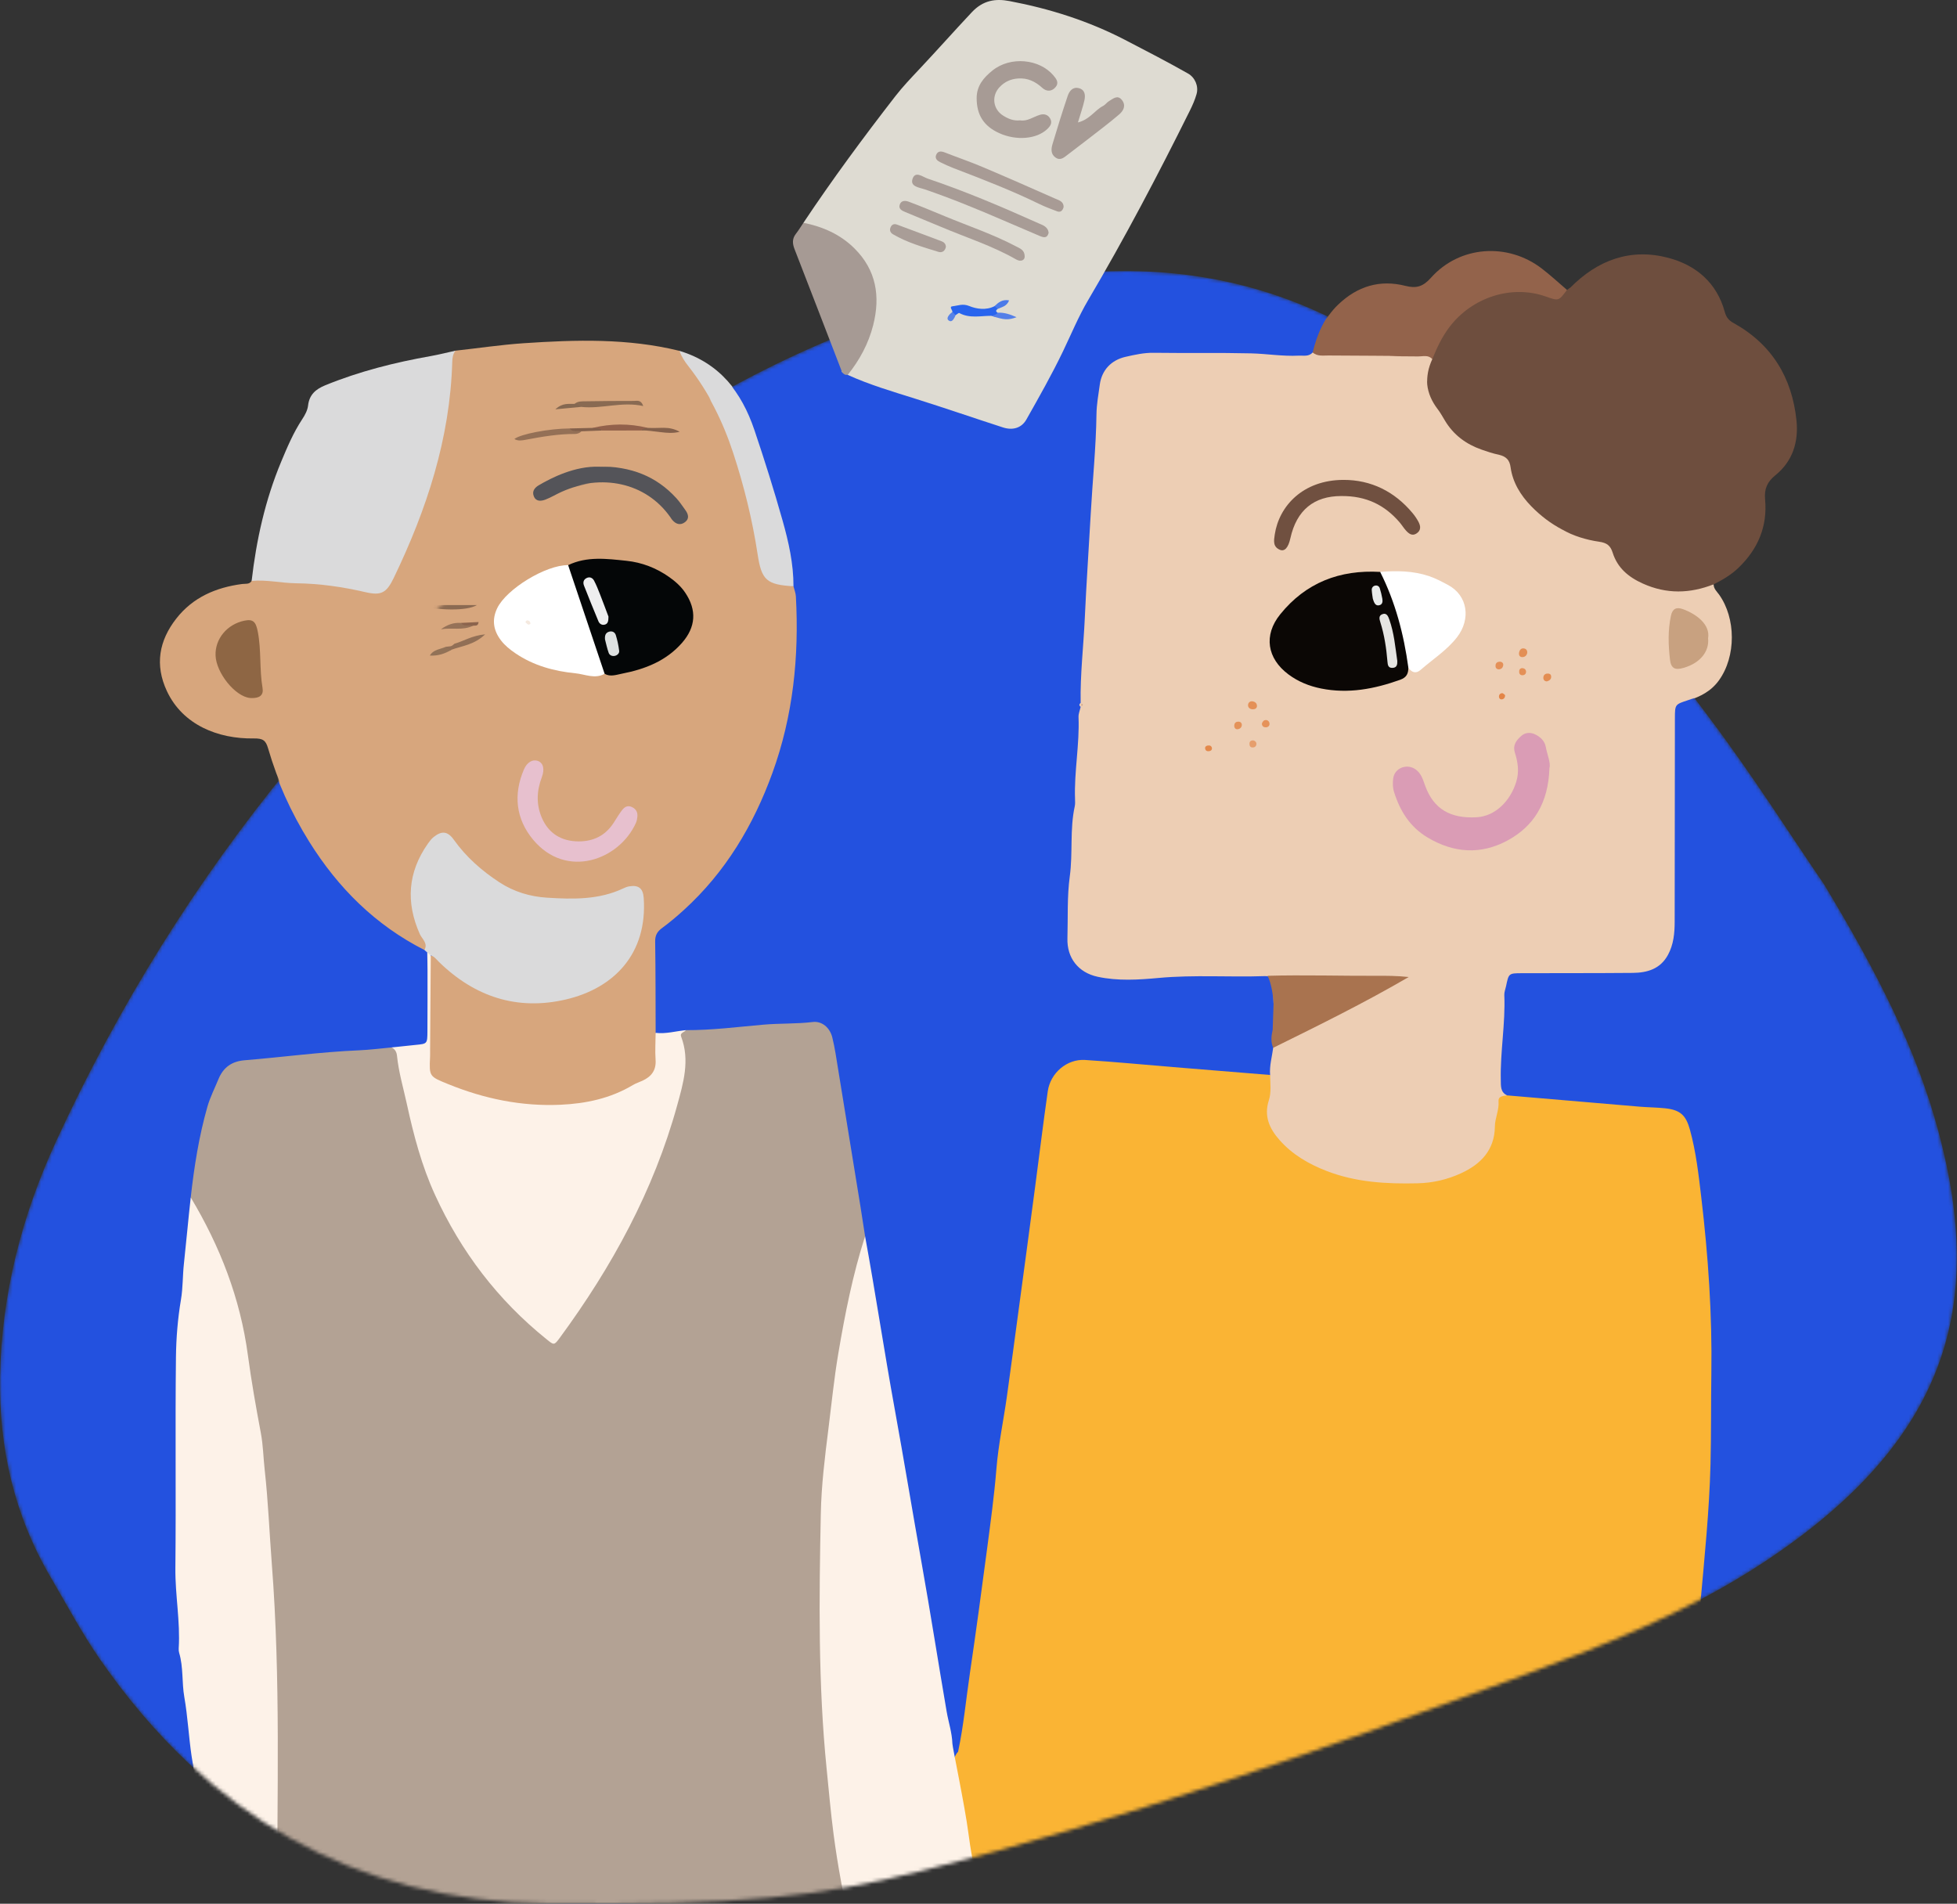 <svg width="549" height="534" viewBox="0 0 549 534" fill="none" xmlns="http://www.w3.org/2000/svg">
<rect x="0" y="0" width="549" height="534" fill="#333333" stroke="none"/>
<path fill-rule="evenodd" clip-rule="evenodd" d="M422.815 307.403C421.747 307.611 420.319 307.541 420.437 309.128C420.616 311.566 419.437 313.766 419.411 316.14C419.337 322.752 415.453 326.717 409.926 329.259C406.119 331.008 402.061 331.97 397.76 332.073C389.029 332.281 380.447 331.809 372.189 328.598C367.156 326.641 362.619 324.001 359.016 319.908C356.182 316.688 354.614 313.205 356.045 308.771C356.776 306.504 356.432 304.053 356.394 301.678C356.182 299.082 356.922 296.595 357.257 294.062C357.921 292.077 359.814 291.59 361.383 290.775C371.551 285.495 381.978 280.726 392.232 275.021C382.922 275.071 373.838 275.117 364.757 275.004C361.461 274.963 358.85 275.235 358.99 279.481C359.02 280.409 358.65 281.453 357.363 281.56C357.334 279.886 357.244 278.21 357.294 276.539C357.346 274.839 356.765 273.876 354.915 273.941C345.003 274.286 335.087 273.533 325.159 274.454C319.5 274.98 313.701 275.345 308.039 274.123C302.571 272.943 299.413 268.796 299.572 263.348C299.742 257.539 299.449 251.665 300.234 245.939C301.128 239.413 300.208 232.804 301.617 226.346C301.764 225.674 301.73 224.95 301.705 224.254C301.432 216.56 303.001 208.944 302.684 201.244C302.645 200.306 303.071 199.349 303.282 198.401C303.282 198.401 303.35 198.011 303.348 198.012C303.345 198.013 303.693 197.841 303.693 197.841C303.693 197.841 303.352 197.658 303.349 197.657C303.347 197.656 303.278 197.271 303.278 197.271C303.129 189.303 304.087 181.383 304.444 173.438C304.882 163.698 305.569 153.963 306.106 144.22C306.621 134.901 307.587 125.606 307.717 116.258C307.756 113.478 308.274 110.705 308.648 107.962C309.204 103.892 311.868 101.087 315.9 100.176C318.449 99.6 321.037 99.013 323.743 99.052C332.837 99.181 341.936 98.995 351.027 99.21C355.478 99.316 359.913 100.081 364.39 99.851C365.748 99.782 367.229 100.21 368.32 98.953C379.39 98.703 390.474 97.696 401.503 99.527C402.858 100.847 402.269 102.41 401.909 103.861C401.346 106.126 401.349 108.38 402.308 110.452C405.565 117.484 409.688 123.817 417.86 125.766C422.082 126.773 424.188 128.83 425.636 133.211C429.042 143.508 437.607 148.311 447.612 150.612C450.665 151.313 452.54 152.605 453.908 155.37C456.949 161.519 465.596 165.658 472.516 164.795C475.243 164.454 477.875 163.072 480.729 163.903C480.718 165.147 481.633 165.908 482.271 166.802C486.974 173.395 487.093 184.075 482.21 190.844C479.972 193.945 476.979 195.38 473.671 196.482C469.948 197.723 469.887 197.609 469.881 201.62C469.853 220.644 469.84 239.667 469.817 258.69C469.813 261.91 469.519 265.063 467.941 267.98C465.793 271.951 462.126 273.004 458.047 273.039C447.696 273.128 437.343 273.094 426.989 273.125C423.288 273.136 423.288 273.157 422.537 276.792C422.368 277.61 422.019 278.434 422.055 279.243C422.399 287.218 420.888 295.113 421.07 303.079C421.108 304.777 420.929 306.485 422.815 307.403Z" fill="#EDCEB4"/>
<path fill-rule="evenodd" clip-rule="evenodd" d="M222.77 164.566C223.003 165.51 223.391 166.447 223.444 167.401C224.366 184.324 222.675 200.919 216.864 216.939C211.54 231.619 203.725 244.734 192.082 255.349C190.121 257.138 188.087 258.866 185.948 260.435C184.579 261.441 183.965 262.479 183.992 264.247C184.122 272.783 184.098 281.322 184.128 289.858C187.121 296.867 185.439 301.733 179.094 305.252C165.344 312.879 150.941 312.531 136.263 308.933C131.912 307.866 127.649 306.491 123.556 304.613C120.488 303.205 118.978 300.987 119.623 297.592C121.445 288.017 120.253 278.345 120.599 268.73C122.672 266.717 123.751 268.93 124.818 269.934C130.396 275.181 136.919 278.618 144.435 279.786C156.412 281.648 167.025 278.969 175.004 269.196C178.513 264.897 179.838 259.799 179.588 254.266C179.396 250.023 178.439 249.213 174.367 250.799C166.649 253.806 158.717 253.645 150.755 252.625C141.242 251.408 134.597 245.37 128.441 238.681C124.408 234.299 122.853 234.363 119.836 239.532C115.631 246.737 115.756 254.143 119.018 261.702C119.652 263.173 121.742 264.853 119.296 266.61C105.56 259.638 95.087 249.191 87.001 236.222C81.863 227.983 77.914 219.194 75.195 209.879C74.543 207.645 73.734 207.09 71.169 207.131C61.217 207.29 51.276 203.363 46.827 193.868C43.375 186.502 44.609 179.689 49.477 173.48C54.141 167.529 60.605 164.768 67.949 163.809C68.885 163.687 69.955 163.978 70.593 162.945C71.567 161.18 73.258 161.624 74.71 161.767C83.447 162.628 92.279 162.41 100.918 164.463C106.72 165.841 107.834 165.176 110.387 159.691C118.826 141.56 124.768 122.741 125.752 102.595C125.835 100.913 125.858 99.173 127.783 98.361C134.158 97.67 140.496 96.704 146.908 96.273C161.572 95.287 176.184 94.854 190.614 98.414C198.242 106.11 202.945 115.523 206.52 125.587C209.514 134.01 211.863 142.654 213.106 151.472C214.01 157.893 215.655 163.056 222.77 164.566Z" fill="#D7A67D"/>
<path fill-rule="evenodd" clip-rule="evenodd" d="M480.729 163.903C474.075 166.508 467.54 166.698 460.854 163.681C456.772 161.838 453.748 159.275 452.4 155.011C451.773 153.024 450.763 152.26 448.611 151.952C441.195 150.89 434.854 147.489 429.621 142.122C426.636 139.06 424.423 135.466 423.816 131.197C423.502 128.988 422.521 128.05 420.485 127.642C418.852 127.314 417.254 126.769 415.677 126.216C411.318 124.687 407.796 122.08 405.401 118.059C404.759 116.98 404.143 115.872 403.384 114.878C400.015 110.468 399.472 105.772 401.806 100.739C401.595 95.151 404.949 91.205 408.685 88.003C415.878 81.838 424.086 78.383 433.704 82.199C436.001 83.11 437.732 82.306 439.583 81.311L439.526 81.35C439.912 81.221 440.135 80.85 440.505 80.698C448.148 72.97 457.349 69.533 467.947 72.305C475.729 74.341 481.619 79.273 483.854 87.491C484.26 88.986 484.962 89.856 486.271 90.581C497.029 96.527 502.708 105.88 503.966 117.905C504.592 123.886 502.923 129.375 498.061 133.299C495.75 135.164 494.895 137.152 495.163 140.083C495.859 147.675 493.173 154.016 487.67 159.292C485.603 161.274 483.231 162.651 480.729 163.903Z" fill="#6E4E3E"/>
<path fill-rule="evenodd" clip-rule="evenodd" d="M127.783 98.361C127.062 99.292 126.904 100.357 126.871 101.514C126.254 123.022 119.703 142.934 110.458 162.106C108.424 166.325 106.933 167.126 102.501 166.097C96.082 164.606 89.65 163.687 83.025 163.605C78.898 163.553 74.777 162.552 70.593 162.945C71.913 151.448 74.4 140.245 78.872 129.523C80.589 125.406 82.322 121.316 84.795 117.569C85.548 116.428 86.274 115.083 86.421 113.766C86.767 110.681 88.602 109.149 91.237 108.072C100.798 104.163 110.741 101.664 120.887 99.868C123.202 99.458 125.486 98.868 127.783 98.361Z" fill="#DADADB"/>
<path fill-rule="evenodd" clip-rule="evenodd" d="M439.583 81.311C437.268 84.452 437.268 84.452 433.697 83.189C424.011 79.762 412.967 83.401 406.646 91.695C404.502 94.51 403.093 97.552 401.806 100.74C400.699 99.459 399.2 99.993 397.873 99.977C389.491 99.883 381.106 99.871 372.723 99.809C371.211 99.798 369.619 100.098 368.32 98.953C369.585 93.871 371.508 89.156 375.407 85.43C380.785 80.291 387.073 78.346 394.292 80.189C397.334 80.965 399.215 80.396 401.426 77.915C409.447 68.913 422.939 67.949 432.561 75.356C434.991 77.226 437.247 79.32 439.583 81.311Z" fill="#93634B"/>
<path fill-rule="evenodd" clip-rule="evenodd" d="M222.771 164.566C215.241 164.106 213.821 162.873 212.716 155.585C211.248 145.905 208.908 136.435 205.864 127.139C202.971 118.304 198.884 110.074 193.129 102.733C192.079 101.395 191.155 100.026 190.615 98.413C201.904 101.832 208.217 110.067 211.813 120.713C214.654 129.126 217.316 137.608 219.724 146.153C221.414 152.147 222.787 158.259 222.771 164.566Z" fill="#DADADB"/>
<path fill-rule="evenodd" clip-rule="evenodd" d="M479.176 179.026C479.547 182.787 476.926 185.969 472.388 187.312C469.915 188.044 468.784 187.54 468.498 185.12C468.011 180.995 467.864 176.818 468.758 172.686C469.185 170.713 470.311 170.205 472.115 170.864C475.883 172.243 479.821 175.149 479.176 179.026Z" fill="#C8A180"/>
<path fill-rule="evenodd" clip-rule="evenodd" d="M70.553 195.803C70.413 195.796 70.274 195.794 70.134 195.78C66.006 195.384 60.663 188.798 60.473 183.873C60.293 179.212 63.688 175.106 68.556 174.097C71.011 173.588 71.778 174.4 72.318 177.176C73.335 182.405 72.755 187.747 73.652 192.982C73.994 194.973 72.863 195.86 70.553 195.803Z" fill="#8E6644"/>
<path fill-rule="evenodd" clip-rule="evenodd" d="M168.056 130.913C177.266 130.897 184.32 133.698 189.93 139.844C190.866 140.869 191.642 142.045 192.458 143.177C193.264 144.295 193.658 145.547 192.406 146.528C191.083 147.566 189.79 147.159 188.752 145.905C188.574 145.691 188.434 145.446 188.274 145.217C181.335 135.299 168.795 132.926 157.543 137.957C156.013 138.641 154.572 139.543 153.012 140.134C151.83 140.581 150.414 140.763 149.77 139.247C149.178 137.851 149.941 136.819 151.135 136.118C154.671 134.041 161.273 130.667 168.056 130.913Z" fill="#545459"/>
<path fill-rule="evenodd" clip-rule="evenodd" d="M163.123 120.983C162.597 121.499 161.95 121.731 161.229 121.729C156.608 121.713 152.085 122.481 147.565 123.336C146.51 123.535 145.353 123.783 144.297 123.134C146.088 121.734 154.005 120.224 159.747 120.18C160.743 120.989 162.17 119.992 163.123 120.983Z" fill="#947056"/>
<path fill-rule="evenodd" clip-rule="evenodd" d="M161.193 113.275C162.134 112.485 163.286 112.577 164.39 112.562C168.858 112.499 173.328 112.436 177.797 112.456C178.658 112.46 179.823 112.029 180.454 113.895C174.46 112.555 168.8 114.775 163.01 114.133C162.53 113.58 161.587 114.009 161.193 113.275Z" fill="#896A52"/>
<path fill-rule="evenodd" clip-rule="evenodd" d="M166.271 120.02C171.404 118.793 176.539 118.739 181.674 120.012C181.284 120.719 180.433 120.339 179.919 120.755C176.23 120.758 172.54 120.761 168.851 120.763C168.088 120.179 166.948 120.901 166.271 120.02Z" fill="#92614B"/>
<path fill-rule="evenodd" clip-rule="evenodd" d="M179.919 120.755C180.353 120.151 181.023 120.107 181.674 120.012C184.755 120.199 187.93 119.528 190.869 121.213C187.183 122.175 183.574 120.595 179.919 120.755Z" fill="#83604B"/>
<path fill-rule="evenodd" clip-rule="evenodd" d="M166.271 120.02C167.162 120.162 168.169 119.903 168.852 120.765C166.942 120.836 165.032 120.91 163.123 120.983C161.991 120.741 160.661 121.331 159.746 120.179C161.921 120.126 164.096 120.073 166.271 120.02Z" fill="#83604B"/>
<path fill-rule="evenodd" clip-rule="evenodd" d="M161.193 113.275C161.885 113.378 162.603 113.428 163.01 114.133C160.903 114.332 158.795 114.531 155.791 114.816C157.923 112.857 159.632 113.385 161.193 113.275Z" fill="#856851"/>
<mask id="mask0_4008_38279" style="mask-type:alpha" maskUnits="userSpaceOnUse" x="0" y="76" width="549" height="458">
<path d="M511.731 248.103C526.592 272.777 537.606 294.138 543.892 317.721C556.733 365.911 546.846 403.925 494.559 438.359C472.882 452.637 448.616 462.075 424.239 471.078C369.665 491.233 314.82 510.63 258.211 524.868C229.225 532.159 208.018 534.472 153.416 533.923C98.814 533.374 58.134 508.666 28.197 465.658C23.037 458.244 18.792 450.228 14.217 442.44C3.968 424.996 -0.336 406.114 0.02 386.161C0.432 363.001 6.064 341.067 15.826 319.928C50.903 243.965 102.601 180.839 170.919 130.55C200.031 108.953 233.038 92.805 268.25 82.932C328.681 66.032 379.791 79.977 420.36 126.317C441.25 150.181 460.198 175.689 479.262 200.995C491.644 217.427 502.647 234.835 511.731 248.103Z" fill="white"/>
</mask>
<g mask="url(#mask0_4008_38279)">
<path d="M511.731 248.103C526.592 272.777 537.606 294.138 543.892 317.721C556.733 365.911 546.846 403.925 494.559 438.359C472.882 452.637 448.616 462.075 424.239 471.078C369.665 491.233 314.82 510.63 258.211 524.868C229.225 532.159 208.018 534.472 153.416 533.923C98.814 533.374 58.134 508.666 28.197 465.658C23.037 458.244 18.792 450.228 14.217 442.44C3.968 424.996 -0.336 406.114 0.02 386.161C0.432 363.001 6.064 341.067 15.826 319.928C50.903 243.965 102.601 180.839 170.919 130.55C200.031 108.953 233.038 92.805 268.25 82.932C328.681 66.032 379.791 79.977 420.36 126.317C441.25 150.181 460.198 175.689 479.262 200.995C491.644 217.427 502.647 234.835 511.731 248.103Z" fill="#2351DF"/>
<path fill-rule="evenodd" clip-rule="evenodd" d="M422.767 307.249C435.178 308.31 447.587 309.379 459.999 310.421C462.371 310.621 464.762 310.62 467.127 310.875C471.365 311.33 472.952 312.789 474.085 316.9C475.803 323.122 476.513 329.525 477.267 335.895C479.207 352.29 480.338 368.743 480.087 385.272C479.957 393.788 480.068 402.309 479.849 410.822C479.513 423.823 478.172 436.754 477.016 449.703C475.772 463.627 473.538 477.425 472.193 491.341C470.607 507.741 468.583 524.125 464.869 540.226C462.827 549.078 461.731 548.659 454.148 548.597C435.935 548.45 417.716 548.64 399.509 548.217C370.093 547.533 340.67 547.947 311.258 547.375C295.99 547.079 280.725 546.866 265.457 546.958C262.947 546.973 261.22 545.828 259.509 544.343C259.986 542.007 261.96 542.472 263.49 542.344C266.131 542.122 268.808 542.49 271.44 542.119C275.261 541.58 276.296 539.589 275.145 535.91C271.132 523.074 269.757 509.727 267.702 496.517C267.434 494.79 267.337 492.861 268.769 491.373C270.321 484.118 270.994 476.728 272.077 469.403C273.774 457.923 275.328 446.422 276.845 434.917C277.849 427.295 278.905 419.667 279.525 412.009C280.08 405.159 281.518 398.46 282.47 391.683C283.578 383.799 284.609 375.904 285.682 368.015C287.283 356.245 288.85 344.471 290.414 332.697C291.591 323.83 292.664 314.949 293.932 306.096C294.666 300.959 299.315 296.998 304.385 297.317C312.628 297.836 320.854 298.638 329.088 299.312C338.16 300.055 347.232 300.788 356.304 301.526C358.173 303.917 357.503 306.618 357.006 309.165C356.201 313.287 357.554 316.49 360.336 319.446C367.429 326.98 376.695 329.653 386.441 330.393C393.327 330.916 400.397 331.52 407.209 328.888C413.636 326.404 417.929 322.462 418.361 315.195C418.477 313.246 418.939 311.325 419.253 309.393C419.584 307.354 420.626 306.377 422.767 307.249Z" fill="#FAB434"/>
<path fill-rule="evenodd" clip-rule="evenodd" d="M53.507 335.882C54.464 327.297 55.802 318.783 58.175 310.458C58.943 307.765 60.225 305.286 61.276 302.712C62.675 299.286 65.141 297.69 68.6 297.404C79.297 296.521 89.945 295.073 100.682 294.611C103.743 294.48 106.793 294.08 109.848 293.803C112.553 294.108 112.333 296.34 112.742 298.169C115.305 309.617 117.214 321.243 121.925 332.11C128.87 348.132 138.496 362.173 152.25 373.201C154.148 374.723 155.586 375.613 157.361 373.089C171.783 352.595 183.867 330.965 189.714 306.345C190.836 301.619 191.992 296.784 190.439 291.865C189.885 290.11 190.788 289.272 192.411 288.955C199.705 288.984 206.931 288.049 214.178 287.414C218.781 287.01 223.409 287.23 228.018 286.669C230.574 286.359 232.803 288.248 233.482 290.976C234.222 293.949 234.643 297.004 235.139 300.033C237.216 312.711 239.274 325.391 241.33 338.072C241.799 340.964 242.233 343.861 242.684 346.756C241.151 360.516 236.866 373.76 235.221 387.522C233.077 405.45 231.348 423.345 231.264 441.455C231.137 468.787 232.367 495.978 236.431 523.017C237.263 528.554 238.579 534.004 239.655 539.497C239.991 541.217 240.732 543.155 238.439 544.255C226.526 544.335 214.597 544.058 202.705 544.597C191.637 545.1 180.576 544.927 169.516 545.218C150.189 545.727 130.851 545.823 111.527 546.285C100.043 546.56 88.564 546.74 77.08 546.819C75.799 545.471 75.666 543.772 75.861 542.095C77.354 529.256 76.367 516.374 76.563 503.514C76.727 492.741 76.797 481.96 76.553 471.19C76.091 450.784 74.58 430.44 72.76 410.108C71.759 398.926 69.459 387.972 67.736 376.922C66.113 366.518 62.922 356.506 58.065 347.089C56.209 343.492 54.307 339.91 53.507 335.882Z" fill="#B3A294"/>
<path fill-rule="evenodd" clip-rule="evenodd" d="M422.767 307.249C421.698 307.457 420.27 307.387 420.387 308.974C420.567 311.411 419.387 313.61 419.361 315.983C419.287 322.593 415.4 326.558 409.87 329.098C406.06 330.848 402 331.809 397.697 331.912C388.96 332.12 380.373 331.648 372.109 328.438C367.073 326.482 362.533 323.842 358.928 319.751C356.092 316.532 354.523 313.05 355.955 308.616C356.686 306.35 356.342 303.9 356.304 301.526C356.092 298.931 356.833 296.444 357.168 293.912C357.832 291.928 359.727 291.44 361.297 290.626C371.471 285.348 381.905 280.58 392.165 274.877C382.849 274.926 373.759 274.972 364.672 274.859C361.375 274.818 358.762 275.09 358.902 279.336C358.932 280.263 358.561 281.306 357.273 281.413C357.245 279.74 357.155 278.065 357.205 276.394C357.257 274.694 356.675 273.732 354.824 273.797C344.906 274.142 334.984 273.389 325.05 274.31C319.387 274.835 313.584 275.201 307.919 273.979C302.448 272.799 299.288 268.653 299.447 263.207C299.616 257.399 299.324 251.527 300.109 245.803C301.004 239.278 300.083 232.672 301.493 226.216C301.641 225.544 301.606 224.82 301.581 224.124C301.308 216.432 302.878 208.819 302.56 201.121C302.522 200.183 302.948 199.226 303.159 198.279C303.159 198.279 303.227 197.889 303.225 197.89C303.222 197.89 303.57 197.719 303.57 197.719C303.57 197.719 303.229 197.536 303.226 197.535C303.224 197.534 303.155 197.149 303.155 197.149C303.006 189.183 303.965 181.266 304.322 173.323C304.76 163.586 305.447 153.853 305.985 144.114C306.5 134.797 307.467 125.504 307.597 116.159C307.636 113.38 308.154 110.608 308.528 107.866C309.085 103.797 311.75 100.992 315.785 100.082C318.336 99.506 320.925 98.92 323.633 98.959C332.733 99.087 341.838 98.901 350.934 99.117C355.388 99.222 359.825 99.987 364.305 99.757C365.665 99.688 367.146 100.117 368.237 98.86C379.315 98.61 390.406 97.603 401.442 99.433C402.798 100.753 402.208 102.315 401.848 103.766C401.284 106.03 401.287 108.284 402.247 110.355C405.506 117.385 409.632 123.716 417.809 125.665C422.034 126.671 424.14 128.728 425.59 133.107C428.998 143.401 437.568 148.203 447.579 150.503C450.634 151.205 452.51 152.496 453.879 155.26C456.923 161.408 465.575 165.546 472.499 164.682C475.227 164.341 477.861 162.96 480.717 163.791C480.706 165.034 481.622 165.795 482.26 166.689C486.966 173.28 487.085 183.957 482.199 190.724C479.96 193.824 476.964 195.258 473.655 196.36C469.929 197.601 469.869 197.487 469.863 201.497C469.834 220.515 469.821 239.533 469.799 258.551C469.795 261.77 469.5 264.921 467.921 267.837C465.771 271.807 462.103 272.861 458.021 272.895C447.663 272.984 437.304 272.95 426.944 272.981C423.241 272.992 423.241 273.013 422.489 276.647C422.319 277.464 421.971 278.289 422.006 279.097C422.351 287.07 420.838 294.962 421.021 302.926C421.059 304.624 420.88 306.331 422.767 307.249Z" fill="#EDCEB4"/>
<path fill-rule="evenodd" clip-rule="evenodd" d="M222.597 164.454C222.829 165.398 223.218 166.334 223.271 167.287C224.194 184.206 222.501 200.796 216.687 216.811C211.359 231.487 203.54 244.598 191.889 255.211C189.927 256.999 187.892 258.726 185.752 260.295C184.381 261.3 183.767 262.338 183.794 264.106C183.925 272.639 183.9 281.175 183.93 289.71C186.926 296.717 185.242 301.581 178.893 305.099C165.134 312.724 150.723 312.376 136.035 308.778C131.682 307.712 127.416 306.337 123.321 304.46C120.25 303.053 118.739 300.835 119.385 297.441C121.208 287.868 120.015 278.199 120.362 268.587C122.436 266.575 123.516 268.787 124.583 269.791C130.164 275.036 136.691 278.473 144.212 279.64C156.197 281.501 166.817 278.824 174.8 269.053C178.312 264.756 179.637 259.659 179.387 254.127C179.196 249.885 178.238 249.076 174.164 250.662C166.44 253.668 158.503 253.507 150.537 252.487C141.017 251.27 134.369 245.234 128.208 238.547C124.172 234.167 122.617 234.231 119.598 239.398C115.391 246.601 115.516 254.005 118.779 261.561C119.414 263.032 121.505 264.711 119.058 266.468C105.313 259.497 94.834 249.054 86.743 236.089C81.602 227.852 77.65 219.066 74.929 209.753C74.277 207.52 73.467 206.965 70.901 207.006C60.942 207.165 50.995 203.239 46.543 193.747C43.089 186.383 44.324 179.572 49.194 173.365C53.861 167.416 60.33 164.655 67.678 163.697C68.615 163.575 69.686 163.866 70.324 162.833C71.299 161.068 72.991 161.512 74.444 161.655C83.187 162.516 92.024 162.298 100.668 164.351C106.473 165.728 107.588 165.064 110.143 159.579C118.588 141.454 124.533 122.64 125.518 102.501C125.601 100.819 125.624 99.08 127.55 98.268C133.929 97.577 140.271 96.612 146.688 96.181C161.36 95.195 175.982 94.762 190.421 98.32C198.053 106.015 202.759 115.425 206.336 125.485C209.332 133.906 211.682 142.548 212.926 151.363C213.832 157.782 215.477 162.944 222.597 164.454Z" fill="#D7A67D"/>
<path fill-rule="evenodd" clip-rule="evenodd" d="M480.717 163.79C474.059 166.395 467.52 166.585 460.83 163.568C456.746 161.726 453.719 159.164 452.37 154.901C451.743 152.915 450.733 152.151 448.579 151.843C441.159 150.781 434.813 147.381 429.577 142.016C426.59 138.955 424.376 135.362 423.768 131.094C423.454 128.886 422.473 127.948 420.436 127.54C418.801 127.213 417.202 126.668 415.624 126.115C411.263 124.586 407.738 121.98 405.342 117.96C404.7 116.881 404.084 115.774 403.324 114.78C399.952 110.372 399.409 105.676 401.745 100.645C401.533 95.058 404.89 91.114 408.628 87.913C415.826 81.75 424.039 78.296 433.663 82.11C435.962 83.021 437.693 82.217 439.545 81.223L439.489 81.262C439.875 81.132 440.098 80.761 440.468 80.61C448.115 72.884 457.323 69.448 467.927 72.219C475.714 74.255 481.608 79.185 483.844 87.401C484.25 88.895 484.953 89.765 486.263 90.489C497.028 96.434 502.71 105.785 503.969 117.806C504.595 123.786 502.925 129.273 498.06 133.195C495.748 135.06 494.892 137.047 495.16 139.978C495.856 147.568 493.169 153.907 487.663 159.181C485.595 161.162 483.221 162.539 480.717 163.79Z" fill="#6E4E3E"/>
<path fill-rule="evenodd" clip-rule="evenodd" d="M238.878 541.54C236.724 532.592 235.032 523.549 233.835 514.426C233.039 508.349 232.509 502.237 231.895 496.137C229.499 472.317 229.776 448.428 230.263 424.547C230.425 416.615 231.396 408.716 232.392 400.83C233.282 393.78 233.978 386.704 235.164 379.694C237.046 368.574 239.224 357.519 242.684 346.757C245.629 362.861 248.051 379.053 250.982 395.164C253.613 409.63 256 424.144 258.578 438.623C261.035 452.421 263.194 466.27 265.564 480.082C266.08 483.088 267.077 486.009 267.178 489.094C267.214 490.183 270.682 506.563 271.661 514.155C272.249 518.716 273.089 523.256 274.058 527.753C274.664 530.561 274.798 533.431 276.577 536.064C278.817 539.379 276.524 543.017 272.216 543.369C269.156 543.619 266.06 543.433 262.984 543.537C261.799 543.576 260.423 543.048 259.509 544.343C258.143 543.466 256.618 543.474 255.07 543.484C249.516 543.521 243.951 543.311 238.439 544.255C239.141 543.438 239.133 542.597 238.878 541.54Z" fill="#FDF2E8"/>
<path fill-rule="evenodd" clip-rule="evenodd" d="M53.507 335.882C61.724 349.571 67.395 364.16 69.533 380.073C70.517 387.396 71.805 394.684 73.174 401.947C73.824 405.399 73.875 408.893 74.261 412.351C75.238 421.083 75.572 429.886 76.252 438.654C78.754 470.92 77.72 503.239 77.732 535.542C77.733 539.306 76.695 543.024 77.08 546.82C73.86 546.83 70.639 546.89 67.42 546.84C64.24 546.792 62.48 545.343 61.969 542.23C60.216 531.55 58.561 520.854 56.806 510.175C55.838 504.289 54.616 498.442 53.742 492.544C52.929 487.054 52.666 481.477 51.706 476.018C50.983 471.897 51.472 467.663 50.259 463.619C50.141 463.225 50.109 462.784 50.134 462.372C50.604 454.824 49.121 447.37 49.199 439.819C49.404 420.101 49.13 400.378 49.36 380.661C49.424 375.281 49.865 369.851 50.773 364.494C51.329 361.21 51.225 357.853 51.587 354.526C52.264 348.322 52.806 342.091 53.507 335.882Z" fill="#FDF2E8"/>
<path fill-rule="evenodd" clip-rule="evenodd" d="M120.846 267.985C120.784 276.782 120.721 285.578 120.659 294.374C120.655 295.072 120.68 295.771 120.647 296.468C120.389 301.974 120.403 301.93 125.759 304.106C135.844 308.202 146.28 310.367 157.193 309.882C164.384 309.562 171.285 308.097 177.559 304.344C178.39 303.848 179.338 303.548 180.224 303.14C182.744 301.982 184.123 300.207 183.91 297.24C183.73 294.743 183.91 292.221 183.93 289.71C186.811 290.068 189.584 289.223 192.411 288.955C191.981 289.581 190.653 289.653 191.089 290.797C193.604 297.399 191.683 303.843 189.959 310.088C183.375 333.957 171.677 355.317 157.088 375.184C155.422 377.454 155.414 377.337 153.29 375.627C139.637 364.638 129.344 351.097 122.05 335.188C118.297 327.002 116.033 318.393 114.133 309.657C113.156 305.164 111.833 300.74 111.371 296.143C111.265 295.097 110.824 294.279 109.847 293.804C112.101 293.565 114.352 293.311 116.607 293.093C119.847 292.781 119.883 292.793 119.905 289.329C119.941 283.615 119.932 277.901 119.929 272.187C119.928 270.516 119.884 268.843 119.859 267.172C120.737 266.779 120.966 267.172 120.846 267.985Z" fill="#FDF2E8"/>
<path fill-rule="evenodd" clip-rule="evenodd" d="M127.55 98.268C126.829 99.199 126.67 100.263 126.637 101.42C126.02 122.922 119.465 142.828 110.215 161.994C108.179 166.212 106.687 167.013 102.252 165.984C95.829 164.493 89.393 163.575 82.764 163.493C78.635 163.441 74.511 162.44 70.325 162.833C71.645 151.339 74.133 140.139 78.608 129.421C80.326 125.305 82.06 121.216 84.535 117.47C85.289 116.33 86.015 114.985 86.162 113.668C86.508 110.584 88.345 109.052 90.981 107.976C100.549 104.068 110.498 101.569 120.65 99.775C122.966 99.364 125.251 98.775 127.55 98.268Z" fill="#DADADB"/>
<path fill-rule="evenodd" clip-rule="evenodd" d="M120.846 267.985C120.517 267.714 120.189 267.442 119.86 267.171C119.592 266.937 119.324 266.701 119.057 266.467C120.138 264.562 118.387 263.391 117.771 262.008C113.81 253.121 114.399 244.692 120.006 236.683C120.482 236.003 121.003 235.31 121.642 234.795C123.927 232.956 125.603 233.149 127.302 235.533C130.755 240.379 135.099 244.207 140.068 247.465C144.184 250.163 148.715 251.5 153.466 251.799C160.721 252.254 168.025 252.426 174.867 249.183C175.369 248.945 175.903 248.729 176.444 248.633C179.119 248.156 180.398 249.164 180.584 251.877C181.655 267.497 172.288 277.167 158.802 280.336C145.114 283.554 133.145 279.609 123.113 269.792C122.42 269.114 121.849 268.277 120.846 267.985Z" fill="#DADADB"/>
<path fill-rule="evenodd" clip-rule="evenodd" d="M439.546 81.223C437.229 84.363 437.229 84.363 433.655 83.1C423.964 79.674 412.913 83.312 406.588 91.604C404.442 94.418 403.032 97.459 401.745 100.646C400.637 99.365 399.137 99.899 397.81 99.883C389.422 99.789 381.032 99.777 372.643 99.715C371.131 99.705 369.537 100.005 368.238 98.86C369.504 93.779 371.428 89.065 375.329 85.341C380.71 80.203 387.002 78.259 394.226 80.101C397.269 80.876 399.152 80.308 401.365 77.827C409.39 68.828 422.891 67.864 432.519 75.269C434.95 77.139 437.208 79.232 439.546 81.223Z" fill="#93634B"/>
<path fill-rule="evenodd" clip-rule="evenodd" d="M222.597 164.454C215.063 163.994 213.642 162.761 212.537 155.475C211.067 145.798 208.726 136.331 205.68 127.037C202.785 118.205 198.696 109.977 192.937 102.639C191.887 101.301 190.961 99.932 190.421 98.319C201.717 101.738 208.035 109.97 211.632 120.613C214.476 129.023 217.139 137.503 219.549 146.046C221.24 152.038 222.613 158.149 222.597 164.454Z" fill="#DADADB"/>
<path fill-rule="evenodd" clip-rule="evenodd" d="M355.596 273.709C365.188 273.421 377.696 273.764 385.944 273.709C388.984 273.689 392.023 273.706 395.182 274.053C382.79 281.278 369.976 287.591 357.168 293.911L357.164 293.908C356.448 292.245 356.634 290.558 357.026 288.864C357.108 286.381 357.191 283.897 357.273 281.413C357.168 279.286 356.656 275.803 355.596 273.709Z" fill="#A9734F"/>
<path fill-rule="evenodd" clip-rule="evenodd" d="M236.032 104.009C236.353 104.244 236.673 104.479 236.995 104.713C236.503 104.711 236.194 104.461 236.032 104.009Z" fill="#DEDBD2"/>
<path fill-rule="evenodd" clip-rule="evenodd" d="M303.159 198.279C302.683 197.903 302.687 197.527 303.157 197.149C303.156 197.148 303.376 197.374 303.376 197.374C303.615 197.599 303.616 197.824 303.378 198.05L303.159 198.279Z" fill="#EDCEB4"/>
<path fill-rule="evenodd" clip-rule="evenodd" d="M440.468 80.609C440.284 81.04 439.967 81.271 439.49 81.262C439.66 80.811 440.041 80.676 440.468 80.609Z" fill="#93634B"/>
<path fill-rule="evenodd" clip-rule="evenodd" d="M395.089 187.264C395.093 188.913 394.618 190.024 392.802 190.673C385.575 193.256 378.26 194.664 370.598 193.122C367.268 192.451 364.174 191.205 361.444 189.165C355.453 184.688 354.426 178.177 359.11 172.356C366.293 163.429 375.849 159.761 387.184 160.422C388.594 161.192 389.422 162.453 390.026 163.876C392.792 170.396 394.573 177.199 395.758 184.165C395.945 185.26 395.995 186.379 395.089 187.264Z" fill="#0B0705"/>
<path fill-rule="evenodd" clip-rule="evenodd" d="M385.112 167.885C385.506 169.288 385.951 169.981 386.895 169.781C387.866 169.575 387.929 168.706 387.781 167.903C387.6 166.922 387.377 165.941 387.071 164.994C386.884 164.417 386.338 164.125 385.732 164.267C385.133 164.407 384.784 164.916 384.819 165.502C384.877 166.496 385.059 167.483 385.112 167.885Z" fill="#E9EBEB"/>
<path fill-rule="evenodd" clip-rule="evenodd" d="M434.666 215.436C434.365 225.17 430.34 231.776 422.8 235.812C415.382 239.784 407.81 239.296 400.487 234.919C395.5 231.938 392.734 227.464 391.064 222.112C390.679 220.877 390.681 219.609 390.835 218.376C391.21 215.364 394.758 214.044 397.212 215.88C398.797 217.065 399.224 218.836 399.849 220.521C402.202 226.878 406.841 229.679 414.313 229.234C419.385 228.932 423.696 224.78 425.37 219.241C426.243 216.353 425.79 213.751 424.971 211.099C424.31 208.955 425.423 207.598 426.809 206.388C427.971 205.375 429.471 205.389 430.759 206.041C432.137 206.736 433.316 207.822 433.625 209.453C434.063 211.767 435.078 214.013 434.666 215.436Z" fill="#DA9CB5"/>
<path fill-rule="evenodd" clip-rule="evenodd" d="M395.089 187.264C393.811 177.917 391.453 168.888 387.183 160.421C391.802 160.043 396.378 160.101 400.842 161.583C402.701 162.201 404.394 163.118 406.128 164.029C411.859 167.044 412.616 173.731 408.758 178.721C405.935 182.373 401.973 184.891 398.515 187.909C397.204 189.054 396.013 188.639 395.089 187.264Z" fill="white"/>
<path fill-rule="evenodd" clip-rule="evenodd" d="M376.224 139.139C368.642 139.151 363.735 143.065 361.988 150.993C361.417 153.587 360.392 154.783 359.05 154.215C357.057 153.373 357.345 151.676 357.608 149.932C358.815 141.938 365.516 134.651 376.848 134.608C384.622 134.579 391.216 137.861 396.265 143.915C396.889 144.663 397.448 145.484 397.911 146.34C398.561 147.547 398.701 148.792 397.353 149.655C396.138 150.434 395.213 149.679 394.436 148.833C393.777 148.114 393.27 147.259 392.635 146.517C388.489 141.682 383.3 139.057 376.224 139.139Z" fill="#705040"/>
<path fill-rule="evenodd" clip-rule="evenodd" d="M479.163 178.91C479.535 182.669 476.912 185.85 472.371 187.193C469.896 187.924 468.765 187.421 468.479 185.002C467.991 180.878 467.845 176.702 468.739 172.571C469.166 170.598 470.293 170.091 472.098 170.75C475.868 172.128 479.809 175.034 479.163 178.91Z" fill="#C8A180"/>
<path fill-rule="evenodd" clip-rule="evenodd" d="M352.621 198.126C352.498 198.774 352.014 198.954 351.457 198.957C350.687 198.961 350.1 198.502 350.11 197.793C350.121 197.089 350.689 196.569 351.485 196.739C352.171 196.886 352.647 197.335 352.621 198.126Z" fill="#E49057"/>
<path fill-rule="evenodd" clip-rule="evenodd" d="M428.437 183.129C428.317 183.82 427.812 184.297 427.114 184.319C426.245 184.346 426.002 183.652 426.17 182.939C426.329 182.262 426.782 181.725 427.595 181.899C428.172 182.023 428.479 182.446 428.437 183.129Z" fill="#E38F55"/>
<path fill-rule="evenodd" clip-rule="evenodd" d="M348.371 203.189C348.41 204.001 347.916 204.449 347.212 204.544C346.585 204.63 346.23 204.132 346.243 203.547C346.255 202.992 346.536 202.504 347.178 202.435C347.749 202.374 348.231 202.526 348.371 203.189Z" fill="#E49259"/>
<path fill-rule="evenodd" clip-rule="evenodd" d="M420.331 187.752C419.659 187.624 419.484 187.138 419.548 186.561C419.62 185.924 420.113 185.624 420.677 185.605C421.271 185.586 421.778 185.943 421.703 186.575C421.618 187.298 421.148 187.779 420.331 187.752Z" fill="#E49058"/>
<path fill-rule="evenodd" clip-rule="evenodd" d="M433.935 191.135C433.261 191.096 432.934 190.657 432.954 190.068C432.974 189.487 433.336 189.015 433.961 188.948C434.526 188.888 435.1 189.009 435.149 189.729C435.205 190.558 434.638 190.923 433.935 191.135Z" fill="#E38D52"/>
<path fill-rule="evenodd" clip-rule="evenodd" d="M426.982 187.401C427.576 187.424 428.028 187.704 428.098 188.293C428.166 188.87 427.836 189.322 427.235 189.396C426.636 189.47 426.209 189.154 426.174 188.529C426.143 187.976 426.303 187.481 426.982 187.401Z" fill="#E49057"/>
<path fill-rule="evenodd" clip-rule="evenodd" d="M353.995 203.005C354.133 202.443 354.512 201.978 355.087 201.967C355.673 201.956 356.124 202.42 356.141 203.022C356.159 203.665 355.656 204.012 355.068 204.014C354.48 204.017 354.035 203.699 353.995 203.005Z" fill="#E5925A"/>
<path fill-rule="evenodd" clip-rule="evenodd" d="M351.595 207.67C352.169 207.83 352.523 208.22 352.454 208.8C352.383 209.398 351.904 209.699 351.327 209.663C350.659 209.62 350.487 209.085 350.517 208.53C350.554 207.893 350.996 207.658 351.595 207.67Z" fill="#E69E6C"/>
<path fill-rule="evenodd" clip-rule="evenodd" d="M422.226 194.973C422.228 195.719 421.886 196.094 421.32 196.172C420.893 196.232 420.554 195.946 420.51 195.506C420.446 194.889 420.842 194.472 421.39 194.428C421.67 194.404 421.987 194.806 422.226 194.973Z" fill="#E38547"/>
<path fill-rule="evenodd" clip-rule="evenodd" d="M340.002 209.866C340.017 210.363 339.714 210.613 339.279 210.687C338.681 210.789 338.171 210.635 338.078 209.942C338.013 209.452 338.352 209.194 338.789 209.122C339.388 209.022 339.869 209.178 340.002 209.866Z" fill="#E3884B"/>
<path fill-rule="evenodd" clip-rule="evenodd" d="M303.378 198.05C303.341 197.824 303.34 197.598 303.375 197.373C303.701 197.443 303.828 197.619 303.693 197.868C303.644 197.959 303.486 197.991 303.378 198.05Z" fill="#D4A689"/>
<path fill-rule="evenodd" clip-rule="evenodd" d="M159.38 158.52C164.674 155.974 170.256 156.731 175.752 157.305C180.091 157.758 184.133 159.319 187.742 161.87C189.465 163.088 191.024 164.465 192.209 166.22C195.526 171.13 195.211 175.906 191.292 180.358C186.83 185.426 180.92 187.707 174.507 188.956C172.903 189.268 171.252 189.924 169.614 189.004C168.394 188.35 167.976 187.138 167.579 185.955C164.875 177.893 162.129 169.843 159.495 161.758C159.154 160.711 158.774 159.621 159.38 158.52Z" fill="#040607"/>
<path fill-rule="evenodd" clip-rule="evenodd" d="M159.38 158.52C162.791 168.681 166.203 178.841 169.614 189.002C166.873 190.535 164.132 189.124 161.441 188.858C155.429 188.264 149.671 186.705 144.57 183.231C143.052 182.198 141.633 181.062 140.536 179.623C138.434 176.868 137.912 173.882 139.468 170.621C142.045 165.222 153.138 158.437 159.38 158.52Z" fill="white"/>
<path fill-rule="evenodd" clip-rule="evenodd" d="M162.308 236.008C166.533 236.023 169.86 234.35 172.173 230.761C172.929 229.588 173.636 228.378 174.484 227.274C175.195 226.347 176.087 225.758 177.382 226.428C178.56 227.037 178.934 227.972 178.794 229.185C178.732 229.732 178.632 230.302 178.409 230.799C173.73 241.235 158.866 246.731 149.534 235.507C144.723 229.72 143.954 222.878 146.977 215.826C147.84 213.815 149.402 212.917 150.857 213.426C152.41 213.97 152.866 215.723 151.984 218.044C150.536 221.854 150.4 225.699 152.024 229.434C153.929 233.815 157.515 235.984 162.308 236.008Z" fill="#E7C0CE"/>
<path fill-rule="evenodd" clip-rule="evenodd" d="M70.284 195.681C70.145 195.674 70.005 195.672 69.865 195.659C65.734 195.263 60.388 188.679 60.198 183.754C60.018 179.095 63.415 174.99 68.286 173.982C70.743 173.473 71.51 174.285 72.051 177.06C73.068 182.287 72.488 187.628 73.386 192.861C73.728 194.852 72.595 195.738 70.284 195.681Z" fill="#8E6644"/>
<path fill-rule="evenodd" clip-rule="evenodd" d="M167.848 130.811C177.064 130.794 184.123 133.595 189.736 139.738C190.673 140.764 191.449 141.939 192.265 143.07C193.072 144.188 193.466 145.44 192.214 146.421C190.89 147.458 189.596 147.052 188.557 145.798C188.379 145.584 188.239 145.339 188.079 145.11C181.136 135.195 168.588 132.823 157.329 137.852C155.798 138.536 154.356 139.437 152.794 140.028C151.612 140.475 150.195 140.657 149.551 139.141C148.958 137.746 149.722 136.714 150.917 136.013C154.455 133.937 161.061 130.564 167.848 130.811Z" fill="#545459"/>
<path fill-rule="evenodd" clip-rule="evenodd" d="M162.912 120.883C162.386 121.399 161.739 121.631 161.017 121.629C156.393 121.613 151.868 122.381 147.345 123.235C146.289 123.434 145.132 123.682 144.074 123.034C145.866 121.634 153.788 120.124 159.534 120.08C160.531 120.89 161.959 119.892 162.912 120.883Z" fill="#947056"/>
<path fill-rule="evenodd" clip-rule="evenodd" d="M160.981 113.177C161.923 112.388 163.075 112.48 164.18 112.464C168.651 112.402 173.124 112.338 177.595 112.359C178.457 112.362 179.623 111.932 180.254 113.797C174.256 112.457 168.592 114.677 162.799 114.035C162.319 113.483 161.375 113.911 160.981 113.177Z" fill="#896A52"/>
<path fill-rule="evenodd" clip-rule="evenodd" d="M166.062 119.92C171.199 118.694 176.337 118.639 181.475 119.912C181.085 120.619 180.233 120.239 179.719 120.656C176.027 120.658 172.336 120.661 168.644 120.663C167.881 120.08 166.739 120.801 166.062 119.92Z" fill="#92614B"/>
<path fill-rule="evenodd" clip-rule="evenodd" d="M133.792 169.717C130.874 171.473 123.11 171.251 116.366 169.717H133.792Z" fill="#8B6A52"/>
<path fill-rule="evenodd" clip-rule="evenodd" d="M125.024 181.439C125.505 181.379 125.987 181.319 126.469 181.259C126.88 181.14 127.168 180.842 127.475 180.571C130.068 179.847 132.407 178.261 136.098 177.934C133.001 180.9 129.687 181.151 126.748 182.213C125.887 182.591 125.018 182.985 125.024 181.439Z" fill="#916F56"/>
<path fill-rule="evenodd" clip-rule="evenodd" d="M179.719 120.655C180.153 120.052 180.823 120.008 181.475 119.913C184.557 120.099 187.735 119.429 190.675 121.113C186.987 122.075 183.376 120.495 179.719 120.655Z" fill="#83604B"/>
<path fill-rule="evenodd" clip-rule="evenodd" d="M132.677 175.531C129.8 176.934 126.698 175.978 123.696 176.519C125.402 175.258 127.209 174.582 129.262 174.725C130.283 175.492 131.72 174.495 132.677 175.531Z" fill="#967258"/>
<path fill-rule="evenodd" clip-rule="evenodd" d="M125.024 181.439C125.425 182.081 126.082 182.156 126.748 182.213C124.841 183.359 122.821 184.027 120.58 183.88C121.642 182.122 123.513 182.139 125.024 181.439Z" fill="#927257"/>
<path fill-rule="evenodd" clip-rule="evenodd" d="M166.062 119.92C166.954 120.063 167.962 119.804 168.645 120.665C166.733 120.737 164.823 120.81 162.912 120.883C161.78 120.641 160.449 121.231 159.534 120.08C161.71 120.026 163.886 119.973 166.062 119.92Z" fill="#83604B"/>
<path fill-rule="evenodd" clip-rule="evenodd" d="M160.981 113.177C161.673 113.281 162.392 113.33 162.799 114.035C160.69 114.234 158.581 114.433 155.576 114.718C157.709 112.759 159.419 113.287 160.981 113.177Z" fill="#856851"/>
<path fill-rule="evenodd" clip-rule="evenodd" d="M132.677 175.531C131.537 175.265 130.195 175.856 129.261 174.725C130.908 174.644 132.553 174.563 134.26 174.478C134.119 175.787 133.258 175.395 132.677 175.531Z" fill="#8C644D"/>
<path fill-rule="evenodd" clip-rule="evenodd" d="M127.475 180.571C127.141 180.801 126.807 181.03 126.47 181.259C126.804 181.03 127.139 180.8 127.475 180.571Z" fill="#927257"/>
<path fill-rule="evenodd" clip-rule="evenodd" d="M391.987 185.404C392.012 186.335 391.935 187.337 390.549 187.341C389.416 187.345 389.299 186.489 389.227 185.607C388.918 181.836 388.359 178.108 387.215 174.489C386.95 173.65 386.724 172.744 387.69 172.319C389.017 171.735 389.446 172.929 389.75 173.785C391.071 177.502 391.415 181.421 391.987 185.404Z" fill="#E5E4E1"/>
<path fill-rule="evenodd" clip-rule="evenodd" d="M170.695 172.955C170.678 174.173 170.596 175.027 169.547 175.233C168.764 175.387 168.153 174.925 167.881 174.274C166.491 170.954 165.148 167.615 163.83 164.266C163.496 163.419 163.655 162.593 164.547 162.145C165.451 161.692 166.239 162.087 166.655 162.872C167.298 164.089 167.805 165.382 168.309 166.666C169.168 168.855 169.979 171.063 170.695 172.955Z" fill="#EEEEEF"/>
<path fill-rule="evenodd" clip-rule="evenodd" d="M169.725 179.37C169.621 178.276 169.872 177.528 170.791 177.213C171.724 176.894 172.502 177.319 172.761 178.164C173.199 179.589 173.513 181.07 173.696 182.55C173.783 183.252 173.178 183.826 172.454 183.974C171.723 184.124 170.994 183.799 170.754 183.129C170.296 181.85 170.025 180.505 169.725 179.37Z" fill="#DEE1E1"/>
<path fill-rule="evenodd" clip-rule="evenodd" d="M147.367 174.493C147.573 174.28 147.728 173.993 147.866 174.001C148.432 174.034 148.793 174.379 148.802 174.958C148.802 175.041 148.329 175.26 148.189 175.19C147.875 175.031 147.633 174.731 147.367 174.493Z" fill="#F5E9DF"/>
</g>
<path fill-rule="evenodd" clip-rule="evenodd" d="M225.392 62.489C233.514 50.305 242.208 38.532 251.182 26.971C253.228 24.336 255.562 21.888 257.845 19.462C262.822 14.172 267.644 8.734 272.615 3.44C275.801 0.048 279.265 -0.444 283.199 0.301C294.48 2.437 305.331 5.869 315.585 11.179C321.529 14.257 327.469 17.333 333.294 20.63C335.217 21.719 336.296 24.154 335.681 26.365C335.234 27.966 334.545 29.519 333.803 31.015C324.854 49.045 315.486 66.847 305.254 84.194C302.565 88.752 300.526 93.701 298.229 98.491C295.091 105.031 291.499 111.36 287.927 117.68C286.58 120.061 284.101 120.777 281.378 119.897C273.149 117.239 264.975 114.411 256.726 111.821C250.341 109.815 243.921 107.93 237.81 105.157C237.554 103.115 239.043 101.815 239.938 100.288C242.894 95.244 244.947 89.873 244.742 83.99C244.41 74.483 239.015 68.571 230.521 65.098C228.742 64.371 226.643 64.26 225.392 62.489Z" fill="#DEDBD2"/>
<path fill-rule="evenodd" clip-rule="evenodd" d="M225.392 62.489C230.813 63.579 235.718 65.726 239.694 69.671C245.813 75.743 247 83.083 244.97 91.152C243.661 96.354 241.16 100.983 237.81 105.158C237.608 105.157 237.406 105.148 237.204 105.13C236.78 105.037 236.53 104.706 236.242 104.427C231.796 92.903 227.363 81.373 222.886 69.861C222.286 68.317 222.204 66.952 223.275 65.582C224.042 64.599 224.69 63.524 225.392 62.489Z" fill="#A69A94"/>
<path fill-rule="evenodd" clip-rule="evenodd" d="M286.166 33.759C288.188 34.095 289.827 32.803 291.671 32.224C292.81 31.867 293.923 32.077 294.592 33.228C295.299 34.444 294.659 35.36 293.811 36.182C290.875 39.022 285.158 39.523 280.366 37.369C275.922 35.371 273.977 32.19 273.984 27.511C273.99 24.017 275.97 21.749 278.396 19.793C283.476 15.696 291.571 16.53 295.493 21.127C296.359 22.142 297.163 23.207 296.112 24.45C295.027 25.734 293.577 25.725 292.396 24.646C290.438 22.858 288.307 21.82 285.587 22.014C283.514 22.162 281.809 22.957 280.41 24.437C278.101 26.878 278.528 30.582 281.351 32.388C282.781 33.302 284.325 33.959 286.166 33.759Z" fill="#A79B95"/>
<path fill-rule="evenodd" clip-rule="evenodd" d="M302.396 34.345C305.745 33.514 307.12 30.89 309.472 29.706C310.076 29.401 310.49 28.733 311.081 28.384C312.234 27.703 313.516 26.484 314.742 28.062C315.897 29.549 315.257 30.984 313.962 32.097C312.485 33.366 310.96 34.581 309.422 35.775C306.127 38.336 302.821 40.884 299.496 43.406C298.515 44.15 297.501 45.136 296.139 44.209C294.721 43.243 294.869 41.751 295.265 40.416C296.611 35.877 298.021 31.356 299.534 26.871C299.989 25.522 300.958 24.288 302.655 24.728C304.39 25.178 304.528 26.704 304.214 28.124C303.799 30.002 303.146 31.827 302.396 34.345Z" fill="#A79B95"/>
<path fill-rule="evenodd" clip-rule="evenodd" d="M294.174 65.321C293.763 66.962 292.689 66.619 291.588 66.149C288.123 64.67 284.656 63.192 281.197 61.699C274.017 58.6 266.789 55.633 259.384 53.1C257.924 52.602 255.346 52.361 255.96 50.283C256.698 47.78 258.868 49.636 260.206 50.086C270.8 53.648 281.073 58.032 291.267 62.599C292.487 63.146 293.991 63.548 294.174 65.321Z" fill="#A89C96"/>
<path fill-rule="evenodd" clip-rule="evenodd" d="M298.371 58.103C298.095 59.099 297.528 59.648 296.524 59.267C294.827 58.625 293.12 57.985 291.492 57.19C283.704 53.386 275.625 50.284 267.546 47.178C266.244 46.677 264.971 46.093 263.719 45.474C262.945 45.091 262.23 44.476 262.599 43.507C263.04 42.349 263.948 42.333 265.019 42.753C268.527 44.13 272.1 45.346 275.569 46.812C282.385 49.691 289.156 52.678 295.921 55.674C297.003 56.154 298.423 56.465 298.371 58.103Z" fill="#A89B95"/>
<path fill-rule="evenodd" clip-rule="evenodd" d="M287.458 71.974C287.477 72.964 286.396 73.539 285.073 72.78C278.382 68.938 271.034 66.627 263.981 63.633C260.642 62.215 257.263 60.891 253.928 59.462C253.062 59.091 251.964 58.625 252.422 57.348C252.863 56.118 254.101 56.269 254.934 56.579C258.331 57.841 261.672 59.253 265.021 60.641C271.723 63.418 278.624 65.724 285.061 69.125C286.143 69.696 287.463 70.101 287.458 71.974Z" fill="#A89C96"/>
<path fill-rule="evenodd" clip-rule="evenodd" d="M265.354 69.233C265.142 70.392 264.3 70.97 263.267 70.65C258.903 69.3 254.49 68.047 250.506 65.711C249.657 65.213 249.469 64.422 249.926 63.573C250.304 62.87 250.941 62.736 251.693 63.017C255.841 64.572 260 66.1 264.141 67.672C264.795 67.921 265.325 68.393 265.354 69.233Z" fill="#A99D97"/>
<path fill-rule="evenodd" clip-rule="evenodd" d="M278.097 88.585C275.086 88.582 272.01 89.376 269.117 87.803C268.933 87.703 268.43 88.191 268.075 88.404C267.341 88.517 266.924 88.328 267.2 87.481C267.176 86.925 266.14 86.01 267.262 85.898C268.744 85.75 270.054 85.078 271.904 85.839C273.906 86.662 276.64 87.107 279.007 85.87C279.899 85.471 280.012 85.925 279.872 86.659C279.386 87.004 279.243 87.352 279.863 87.706C279.927 89.312 278.937 88.799 278.097 88.585Z" fill="#2864EE"/>
<path fill-rule="evenodd" clip-rule="evenodd" d="M278.097 88.585C278.743 88.406 279.462 88.374 279.863 87.706C281.671 87.623 283.312 88.126 285.166 88.981C282.799 89.838 281.663 89.75 278.097 88.585Z" fill="#547FE8"/>
<path fill-rule="evenodd" clip-rule="evenodd" d="M279.872 86.659C279.583 86.397 279.295 86.133 279.007 85.871C280.07 84.827 281.179 83.908 283.086 84.252C282.436 85.947 281.016 86.122 279.872 86.659Z" fill="#4A7AE9"/>
<path fill-rule="evenodd" clip-rule="evenodd" d="M267.199 87.481C267.492 87.789 267.784 88.097 268.076 88.404C267.966 88.646 267.874 88.898 267.742 89.127C267.404 89.713 266.96 90.398 266.231 89.96C265.465 89.499 265.91 88.8 266.324 88.272C266.563 87.967 266.904 87.742 267.199 87.481Z" fill="#5883E7"/>
</svg>
